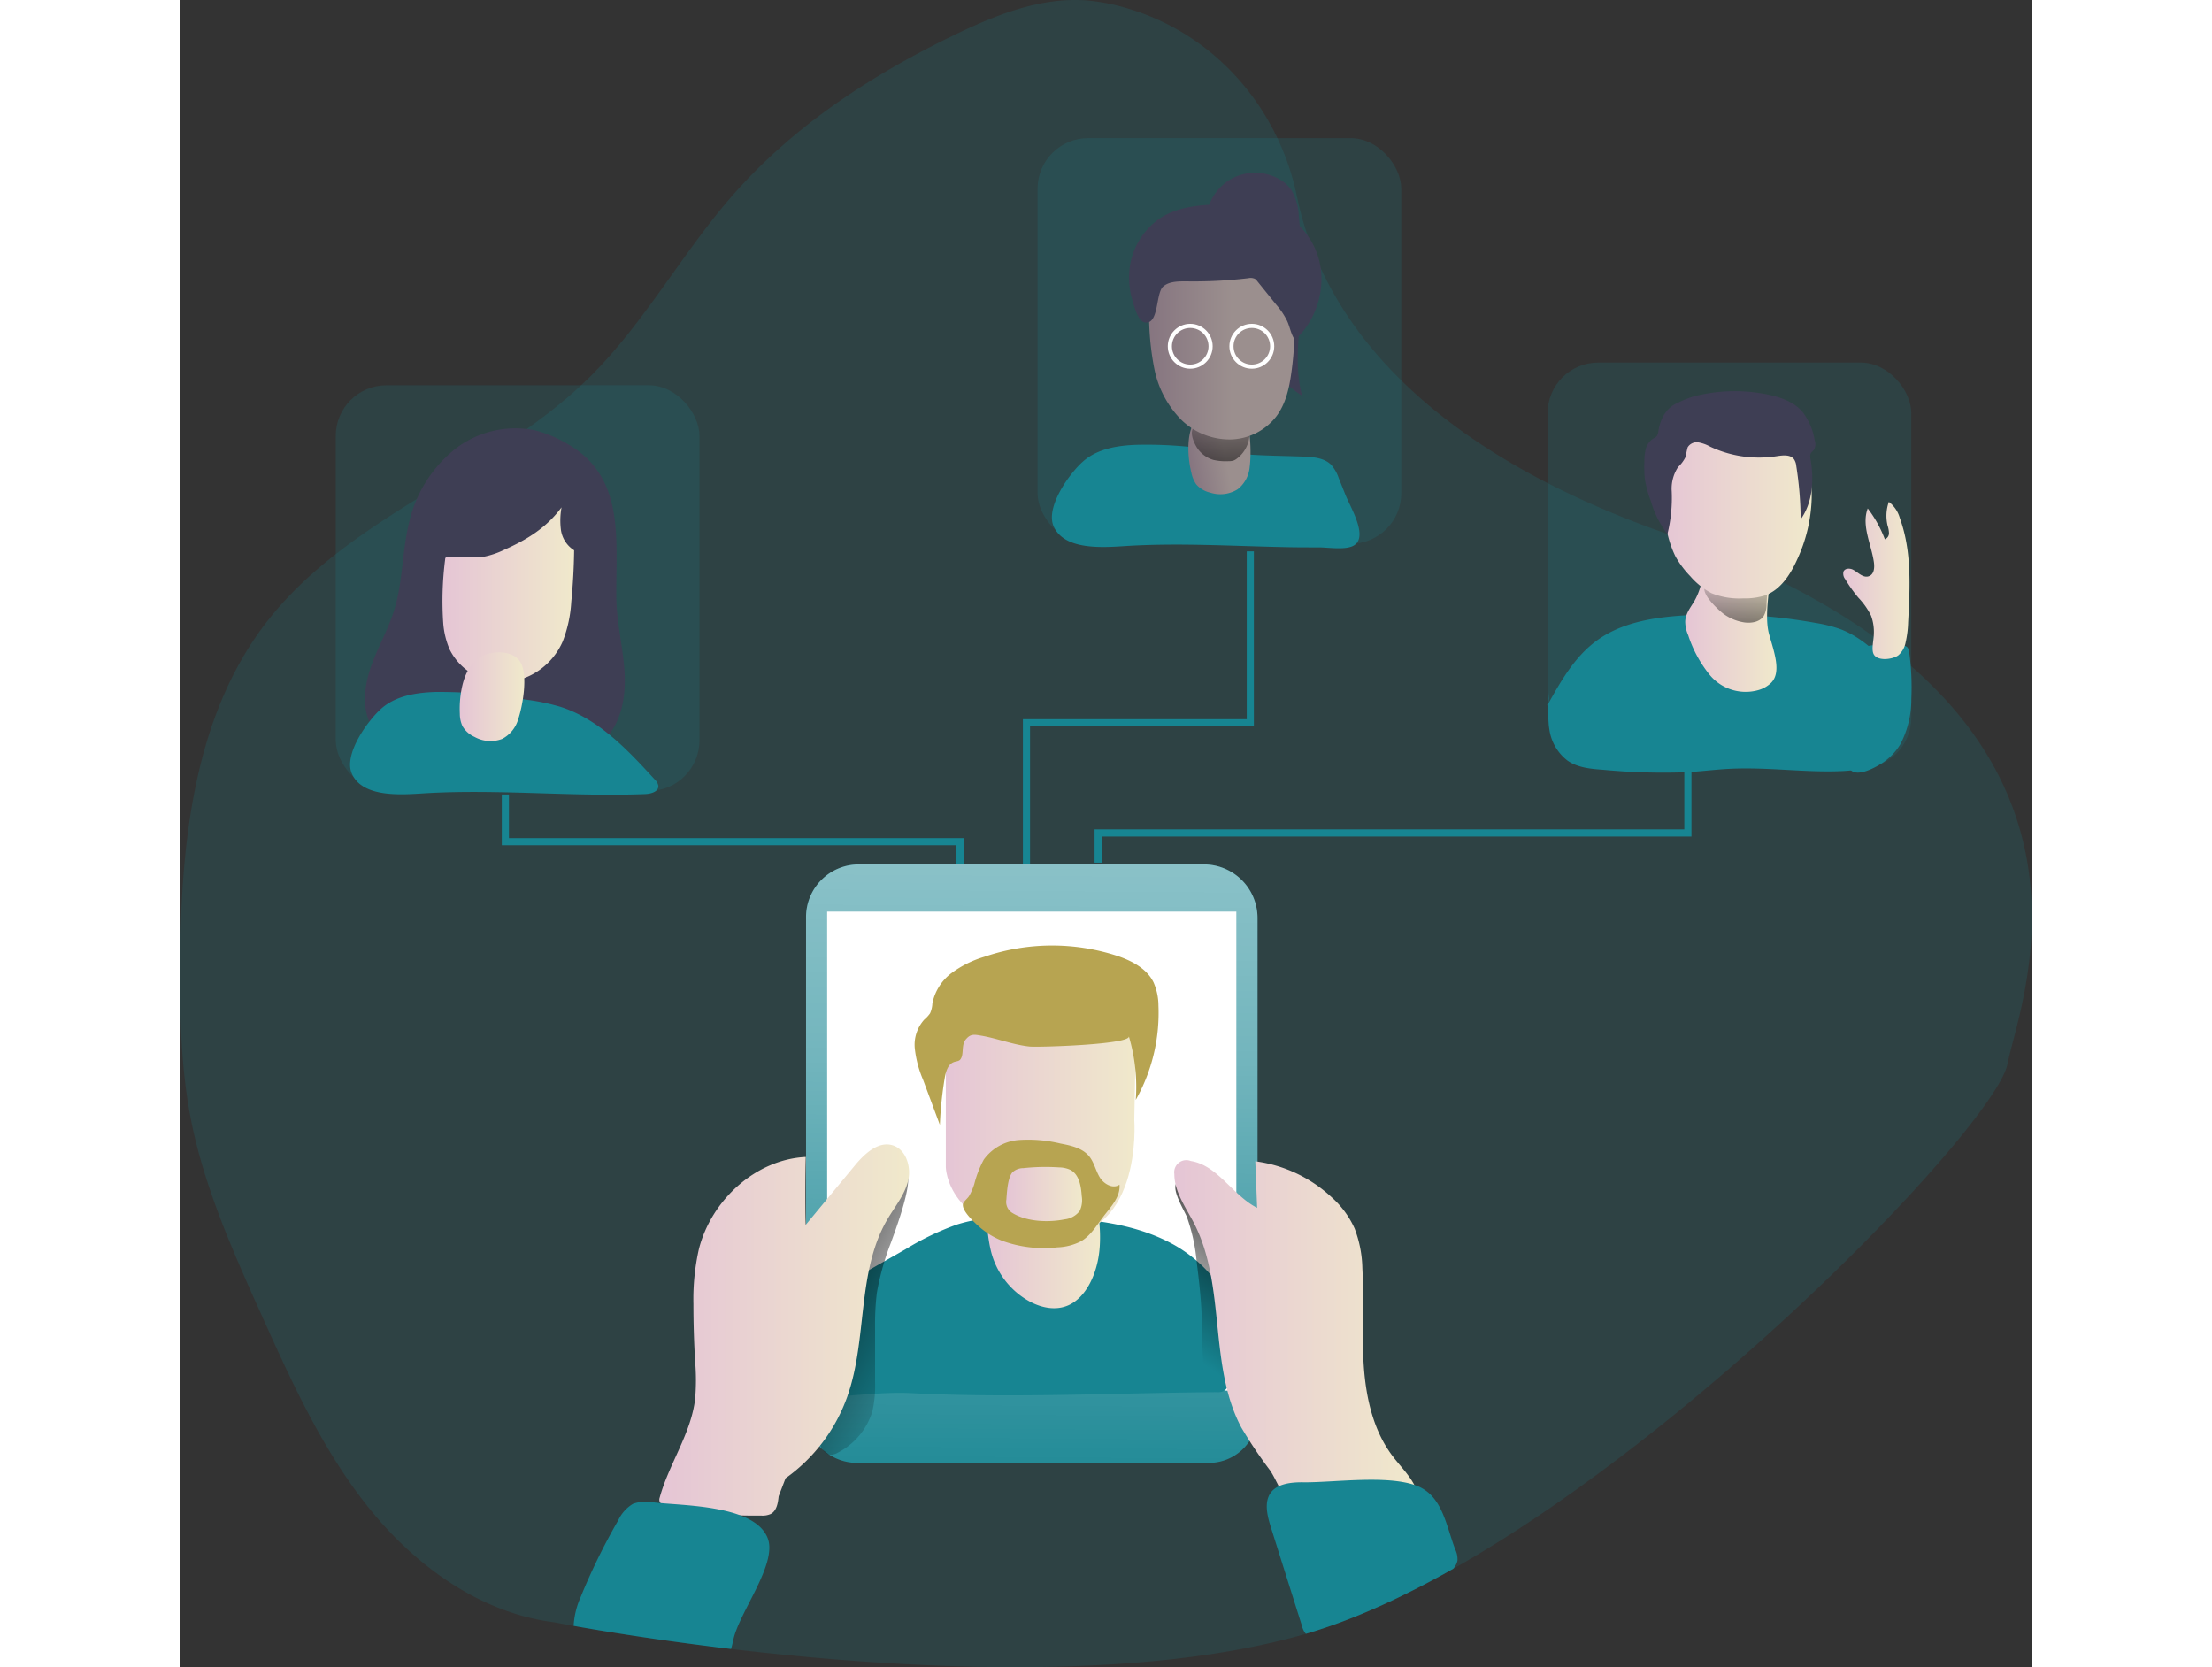 <svg id="Layer_1" data-name="Layer 1" xmlns="http://www.w3.org/2000/svg" xmlns:xlink="http://www.w3.org/1999/xlink" viewBox="0 0 376.4 338.87" width="406" height="306" class="illustration"><rect x="0" y="0" width="376.4" height="338.87" fill="#333333" stroke="none"/><defs><linearGradient id="linear-gradient" x1="363.66" y1="140.54" x2="382.2" y2="140.54" gradientUnits="userSpaceOnUse"><stop offset="0" stop-color="#e5c5d5"></stop><stop offset="0.42" stop-color="#ead4d1"></stop><stop offset="1" stop-color="#f0e9cb"></stop></linearGradient><linearGradient id="linear-gradient-2" x1="373.97" y1="130.06" x2="374.03" y2="155.23" gradientUnits="userSpaceOnUse"><stop offset="0" stop-opacity="0"></stop><stop offset="0.99"></stop></linearGradient><linearGradient id="linear-gradient-3" x1="358.42" y1="116.8" x2="389.33" y2="116.8" xlink:href="#linear-gradient"></linearGradient><linearGradient id="linear-gradient-4" x1="395.77" y1="132.8" x2="409.31" y2="132.8" xlink:href="#linear-gradient"></linearGradient><linearGradient id="linear-gradient-5" x1="111.04" y1="135.65" x2="137.83" y2="135.65" xlink:href="#linear-gradient"></linearGradient><linearGradient id="linear-gradient-6" x1="114.57" y1="156.41" x2="127.69" y2="156.41" xlink:href="#linear-gradient"></linearGradient><linearGradient id="linear-gradient-7" x1="1101.78" y1="437.2" x2="1114.89" y2="437.2" gradientTransform="translate(-902.51 -110.64) rotate(-11.04)" gradientUnits="userSpaceOnUse"><stop offset="0" stop-color="#867580"></stop><stop offset="0.57" stop-color="#9b8f8e"></stop></linearGradient><linearGradient id="linear-gradient-8" x1="269.11" y1="94.3" x2="269.7" y2="124.43" xlink:href="#linear-gradient-2"></linearGradient><linearGradient id="linear-gradient-9" x1="254.67" y1="84.18" x2="284.26" y2="84.18" gradientTransform="matrix(1, 0, 0, 1, 0, 0)" xlink:href="#linear-gradient-7"></linearGradient><linearGradient id="linear-gradient-10" x1="172.49" y1="317.19" x2="174.85" y2="2.37" gradientUnits="userSpaceOnUse"><stop offset="0.02" stop-color="#fff" stop-opacity="0"></stop><stop offset="0.32" stop-color="#fff" stop-opacity="0.39"></stop><stop offset="0.68" stop-color="#fff" stop-opacity="0.68"></stop><stop offset="1" stop-color="#fff"></stop></linearGradient><linearGradient id="linear-gradient-11" x1="262.37" y1="289.67" x2="285.06" y2="257.05" xlink:href="#linear-gradient-2"></linearGradient><linearGradient id="linear-gradient-12" x1="213.18" y1="290.12" x2="170.32" y2="266.8" xlink:href="#linear-gradient-2"></linearGradient><linearGradient id="linear-gradient-13" x1="155.13" y1="285.17" x2="205.92" y2="285.17" xlink:href="#linear-gradient"></linearGradient><linearGradient id="linear-gradient-14" x1="259.81" y1="286.07" x2="309.46" y2="286.07" xlink:href="#linear-gradient"></linearGradient><linearGradient id="linear-gradient-15" x1="221.6" y1="264.87" x2="244.73" y2="264.87" xlink:href="#linear-gradient"></linearGradient><linearGradient id="linear-gradient-16" x1="213.38" y1="243.04" x2="252.09" y2="243.04" xlink:href="#linear-gradient"></linearGradient><linearGradient id="linear-gradient-17" x1="225.68" y1="257.5" x2="241.05" y2="257.5" xlink:href="#linear-gradient"></linearGradient></defs><title>Team Meeting Online</title><path d="M429.17,231.09c-2.36,11.83-60.36,73-112.65,102.59h0c-10.37,5.86-20.51,10.48-29.95,13.22-34.71,10.05-83.73,7-116.83,3.07-14.66-1.74-26.2-3.65-32-4.69-2.62-.46-4.06-.74-4.06-.74-15-1.92-28.1-11.46-37.55-23.21S80.39,295.65,74.2,281.89C68.49,269.17,62.73,256.32,60,242.65c-2.05-10.3-2.32-20.86-2.27-31.35.13-24.56,2.59-50.71,17.64-70.11,17-21.86,46.19-30.42,65.81-49.93,11.05-11,18.59-25,28.85-36.73,12.37-14.14,28.44-24.62,45.38-32.76,8.3-4,17.24-7.53,26.43-6.89a39.73,39.73,0,0,1,8.52,1.65c17.7,5.22,30.65,20.14,34.4,38.22,4.43,21.41,21.39,49.69,75.28,68.59C457.05,157.37,432,216.91,429.17,231.09Z" transform="translate(-57.74 -14.81)" fill="#178592" opacity="0.18" style="isolation: isolate;"></path><rect x="277.96" y="73.69" width="73.93" height="82.46" rx="10.29" fill="#178592" opacity="0.18" style="isolation: isolate;"></rect><rect x="31.64" y="78.31" width="73.93" height="82.46" rx="10.29" fill="#178592" opacity="0.18" style="isolation: isolate;"></rect><path d="M335.63,158.22c2.69-4.86,5.52-9.87,10-13.16,5.05-3.72,11.55-4.76,17.8-5.16a110.76,110.76,0,0,1,26.78,1.53,28.24,28.24,0,0,1,4.95,1.24c3.93,1.47,7.14,4.38,10,7.49A13.44,13.44,0,0,1,407.8,154a13.67,13.67,0,0,1,.36,6.82c-.3,2.34-.74,4.78-2.17,6.66-2.33,3.1-6.61,3.89-10.48,4.06-7.6.33-15.2-.85-22.8-.46-2.83.14-5.66.5-8.49.68a129.85,129.85,0,0,1-17.19-.48c-2.5-.18-5.13-.41-7.21-1.82a9.67,9.67,0,0,1-3.77-6.46,28.48,28.48,0,0,1,.05-7.66" transform="translate(-57.74 -14.81)" fill="#178592"></path><path d="M367.17,132a13.22,13.22,0,0,1-1.65,5c-.76,1.29-1.78,2.51-1.85,4.13a7,7,0,0,0,.61,2.79,25,25,0,0,0,4.41,8.11,9.47,9.47,0,0,0,10,3,6.22,6.22,0,0,0,2.41-1.4c2.21-2.14.61-6.38-.36-9.84-1.26-4.49.73-11.1,0-13.85a6.59,6.59,0,0,0-1.65-3.23,4.2,4.2,0,0,0-3.52-.91c-3.89.49-7.5,3.78-9.2,8.38" transform="translate(-57.74 -14.81)" fill="url(#linear-gradient)"></path><path d="M375.62,141.31c1.46.22,3.18-.05,4-1.28a4.86,4.86,0,0,0,.58-2.44l.29-4.85a5.2,5.2,0,0,1-3,.77c-1.71.06-3.43.08-5.14.06-1.13,0-3.46-.56-4.43.21-1.61,1.29,2.62,5.15,3.65,5.88A9.64,9.64,0,0,0,375.62,141.31Z" transform="translate(-57.74 -14.81)" fill="url(#linear-gradient-2)"></path><path d="M360,122.93a21.15,21.15,0,0,0,1.7,5,19.4,19.4,0,0,0,3,4,14.71,14.71,0,0,0,4.3,3.44,15.06,15.06,0,0,0,6.5,1.06,13.23,13.23,0,0,0,4.43-.61c3.1-1.13,5.08-4.17,6.45-7.18a31.64,31.64,0,0,0,3-12.59,23.38,23.38,0,0,0-3.24-12.45,13.09,13.09,0,0,0-4.72-4.8,15.48,15.48,0,0,0-7.52-1.54,16.86,16.86,0,0,0-4.8.55,15.45,15.45,0,0,0-6.44,4.17,13.88,13.88,0,0,0-2.68,3.56C357.24,110.91,358.7,117.36,360,122.93Z" transform="translate(-57.74 -14.81)" fill="url(#linear-gradient-3)"></path><path d="M360.93,114.74a30.45,30.45,0,0,1-.87,8.61,19.91,19.91,0,0,1-3.42-6.84,22,22,0,0,1-1.14-4.11,22.45,22.45,0,0,1-.13-3.67,10.81,10.81,0,0,1,.27-2.61A3.62,3.62,0,0,1,357.1,104a2.91,2.91,0,0,0,.79-.54,2.2,2.2,0,0,0,.33-1c.32-2.33,1.53-4.7,3.68-5.65a21.75,21.75,0,0,1,3.62-1.46A33.35,33.35,0,0,1,380.46,95c2.64.55,5.35,1.51,7.09,3.57a12.85,12.85,0,0,1,2.43,5.71,2.3,2.3,0,0,1-.17,2,4.77,4.77,0,0,0-.61.66,1.65,1.65,0,0,0-.06,1.14c.72,4.2.49,8.82-2,12.29a72.66,72.66,0,0,0-.89-10.82,3,3,0,0,0-.46-1.39c-.74-1-2.26-.82-3.5-.63a23.31,23.31,0,0,1-13.52-1.92,7.7,7.7,0,0,0-2.41-.88,2.16,2.16,0,0,0-2.19,1,12.62,12.62,0,0,0-.37,1.85,7.08,7.08,0,0,1-1.57,2.15A8,8,0,0,0,360.93,114.74Z" transform="translate(-57.74 -14.81)" fill="#3e3e54"></path><path d="M398.67,150.07a4.4,4.4,0,0,1,.82-3.24,4.08,4.08,0,0,1,2.63-.86,38.87,38.87,0,0,1,5.71.05,1.72,1.72,0,0,1,.9.26,1.7,1.7,0,0,1,.48,1.16,53.18,53.18,0,0,1,.42,9.44,19.54,19.54,0,0,1-2.22,9.18,12,12,0,0,1-4.1,4.1c-1.27.78-4,2.2-5.52,1.5-1.78-.81-.67-3.62-.43-5q.66-3.85,1-7.76C398.6,156,398.7,153,398.67,150.07Z" transform="translate(-57.74 -14.81)" fill="#178592"></path><path d="M401.43,139.92a14.78,14.78,0,0,0-2.55-3.61,28.58,28.58,0,0,1-2.68-3.77,1.77,1.77,0,0,1-.35-1.57c.32-.71,1.37-.69,2-.33,1,.56,2,1.68,3.12,1.3s1.21-1.77,1.05-2.87c-.53-3.68-2.57-7.44-1.25-10.92a24.51,24.51,0,0,1,3.48,6.27,1.33,1.33,0,0,0,.84-1.24,5.72,5.72,0,0,0-.29-1.57,8.42,8.42,0,0,1,.26-4.79,6.18,6.18,0,0,1,2.24,3.31c2.44,6.7,2.07,14.05,1.68,21.17a20.8,20.8,0,0,1-.51,4.09A4.56,4.56,0,0,1,407,148c-1.19.89-4.49,1.3-5.1-.4-.37-1,.1-2.8.11-3.89A9.44,9.44,0,0,0,401.43,139.92Z" transform="translate(-57.74 -14.81)" fill="url(#linear-gradient-4)"></path><path d="M136.4,105A25.43,25.43,0,0,0,130,102.3a19.93,19.93,0,0,0-16.55,3.93,26.71,26.71,0,0,0-9.13,14.65c-1.48,5.9-1.27,12.17-3.08,18-1.2,3.83-3.23,7.34-4.59,11.11s-2,8.07-.36,11.73,5.24,6,9.06,7.14,7.85,1.08,11.82,1.05l9.66-.08c6.13,0,13-.37,17.24-4.75,3.48-3.55,4.34-8.95,4-13.91s-1.59-9.85-1.66-14.82C146.29,124.52,148.3,111.68,136.4,105Z" transform="translate(-57.74 -14.81)" fill="#3e3e54"></path><path d="M98.63,158.84c2.93-2.6,7.09-3.26,11-3.39A101.14,101.14,0,0,1,127.91,157a44.94,44.94,0,0,1,7.1,1.46c7.8,2.48,13.7,8.76,19.22,14.8a2.34,2.34,0,0,1,.72,1.27c.08,1.18-1.48,1.64-2.66,1.68-14.69.57-29.42-1-44.1-.2-4.46.24-13.17,1.28-15.52-3.91C90.89,168.15,95.89,161.28,98.63,158.84Z" transform="translate(-57.74 -14.81)" fill="#178592"></path><path d="M123.64,126.55a17.26,17.26,0,0,1-4.17,1.42c-2.4.4-4.86-.16-7.29,0a.71.71,0,0,0-.41.12.65.65,0,0,0-.16.45,66.21,66.21,0,0,0-.38,13,16.63,16.63,0,0,0,1.31,5.3,12.09,12.09,0,0,0,11.91,6.6,13.9,13.9,0,0,0,11.08-8.3,26.42,26.42,0,0,0,1.72-8c.34-3.49.54-7,.58-10.48a5.86,5.86,0,0,1-2.7-4.3,15,15,0,0,1,.14-4.43C132.27,122,128.31,124.48,123.64,126.55Z" transform="translate(-57.74 -14.81)" fill="url(#linear-gradient-5)"></path><path d="M126.46,161a6.52,6.52,0,0,1-3.26,4,6.68,6.68,0,0,1-5.63-.42,5.3,5.3,0,0,1-2.43-2.17,6,6,0,0,1-.54-2.52,21,21,0,0,1,.33-4.88c.44-2.41,1.39-4.87,3.35-6.35,2.17-1.64,7-1.94,8.62.72S127.36,158.36,126.46,161Z" transform="translate(-57.74 -14.81)" fill="url(#linear-gradient-6)"></path><rect x="174.29" y="28.07" width="73.93" height="82.46" rx="10.29" fill="#178592" opacity="0.18" style="isolation: isolate;"></rect><path d="M241.28,108.6c2.93-2.6,7.09-3.26,11-3.38a86.47,86.47,0,0,1,17.15,1.34c5.46.93,11.13.83,16.68,1.06,2,.08,4.23.26,5.63,1.7a8,8,0,0,1,1.51,2.68l1.41,3.51c1,2.48,4.72,8.52,1.56,10.23-1.68.91-5.2.32-7.08.33-2.51,0-5,0-7.54-.07-10.25-.22-20.51-.83-30.76-.26-4.46.25-13.17,1.28-15.52-3.9C233.54,117.91,238.54,111,241.28,108.6Z" transform="translate(-57.74 -14.81)" fill="#178592"></path><path d="M270.91,51.46a10,10,0,0,1,10-.38,7.41,7.41,0,0,1,2.7,2.33,11.44,11.44,0,0,1,1.52,5.31,110,110,0,0,1,.37,19.12c-.39,5.82-1.23,11.78.3,17.41a28,28,0,0,1-9.28-10.06,68.47,68.47,0,0,1-5.33-12.74c-1.35-4.08-2.37-8.26-4.15-12.16C265.57,57.08,268.22,53.18,270.91,51.46Z" transform="translate(-57.74 -14.81)" fill="#3e3e54"></path><path d="M275.14,109.76a6.49,6.49,0,0,1-2.44,4.5,6.64,6.64,0,0,1-5.61.67,5.27,5.27,0,0,1-2.8-1.66,6.26,6.26,0,0,1-1-2.37,21.47,21.47,0,0,1-.61-4.85c0-2.45.44-5,2.07-6.87,1.83-2,6.48-3.25,8.6-1S275.51,107,275.14,109.76Z" transform="translate(-57.74 -14.81)" fill="url(#linear-gradient-7)"></path><path d="M264.43,105.8a5.94,5.94,0,0,0,3.38,2.5,11.47,11.47,0,0,0,3,.25,3.67,3.67,0,0,0,1-.11,2.63,2.63,0,0,0,.73-.41,6.4,6.4,0,0,0,2.51-6c0-.22-4.09-.5-4.5-.54a41.46,41.46,0,0,0-4.59-.2c-.88,0-2.17-.09-2.49.95S263.86,104.9,264.43,105.8Z" transform="translate(-57.74 -14.81)" fill="url(#linear-gradient-8)"></path><path d="M254.7,77.85a56.91,56.91,0,0,0,1.08,12,20.36,20.36,0,0,0,5.65,10.47,14.11,14.11,0,0,0,9.85,3.81,12.09,12.09,0,0,0,9.32-4.74c1.86-2.5,2.58-5.65,3-8.73a62.66,62.66,0,0,0,.23-16.13,12.56,12.56,0,0,0-1.1-4.37A10.82,10.82,0,0,0,277,65.53a21.06,21.06,0,0,0-11.85-.87c-8.91,1.68-9.73,8.07-10.3,8.41A29.61,29.61,0,0,0,254.7,77.85Z" transform="translate(-57.74 -14.81)" fill="url(#linear-gradient-9)"></path><path d="M250.66,70.26A14.41,14.41,0,0,1,257,59.12c3.69-2.36,8.28-2.71,12.65-2.78,4.6-.08,9.45.13,13.36,2.56a15.09,15.09,0,0,1,6.72,12.84,17.08,17.08,0,0,1-5.38,12.19c-.8-1.13-1-2.56-1.56-3.82a15.05,15.05,0,0,0-2.22-3.34L276.72,72a2.24,2.24,0,0,0-.51-.51,2.13,2.13,0,0,0-1.35-.13A93.91,93.91,0,0,1,262.2,72c-1.64,0-3.47,0-4.67,1.08-1.52,1.44-.81,7.7-3.66,7.28-1.4-.2-2.12-3.06-2.47-4.19A16.38,16.38,0,0,1,250.66,70.26Z" transform="translate(-57.74 -14.81)" fill="#3e3e54"></path><circle cx="205.32" cy="70.38" r="4.14" fill="none" stroke="#fff" stroke-miterlimit="10" stroke-width="0.84"></circle><circle cx="217.84" cy="70.38" r="4.14" fill="none" stroke="#fff" stroke-miterlimit="10" stroke-width="0.84"></circle><polygon points="172.76 177.47 171.31 177.47 171.31 146.18 216.81 146.18 216.81 112.07 218.26 112.07 218.26 147.63 172.76 147.63 172.76 177.47" fill="#178592"></polygon><polygon points="187.34 175.34 185.88 175.34 185.88 168.57 305.75 168.57 305.75 156.99 307.2 156.99 307.2 170.03 187.34 170.03 187.34 175.34" fill="#178592"></polygon><polygon points="159.25 177.12 157.8 177.12 157.8 171.8 65.39 171.8 65.39 161.48 66.84 161.48 66.84 170.35 159.25 170.35 159.25 177.12" fill="#178592"></polygon><path d="M137.93,175.7h70.14A10.89,10.89,0,0,1,219,186.58V287.46a9.88,9.88,0,0,1-9.88,9.88H137.6A10.37,10.37,0,0,1,127.23,287V186.4A10.7,10.7,0,0,1,137.93,175.7Z" fill="#178592"></path><path d="M137.93,175.7h70.14A10.89,10.89,0,0,1,219,186.58V287.46a9.88,9.88,0,0,1-9.88,9.88H137.6A10.37,10.37,0,0,1,127.23,287V186.4A10.7,10.7,0,0,1,137.93,175.7Z" fill="url(#linear-gradient-10)"></path><rect x="131.52" y="185.29" width="83.17" height="97.36" fill="#fff"></rect><path d="M195.82,274.07l9.4-5.36a55,55,0,0,1,10.41-5c5.49-1.75,11.37-1.73,17.12-1.54,9.08.3,18.45,1.09,26.47,5.36s14.37,12.85,13.39,21.88a29.53,29.53,0,0,1-1.72,6.66,2.73,2.73,0,0,1-.87,1.4,2.66,2.66,0,0,1-1.53.31c-20.66.13-41.32,1.26-62,.2-5.44-.28-10.86.47-16.31.71-.71,0-.76-15.57-.67-16.79C189.88,277.78,192.3,276.08,195.82,274.07Z" transform="translate(-57.74 -14.81)" fill="#178592"></path><path d="M262.38,262.16a37.2,37.2,0,0,1,2,9.19c.44,3.54.85,7.09,1,10.66.22,4.77,0,9.58.85,14.29s2.82,9.42,6.6,12.34a2,2,0,0,0,1.72.57c.65-.2.94-.95,1.12-1.61,2.25-8.51-.2-17.44-1.38-26.16A112.58,112.58,0,0,0,272.6,270a35.18,35.18,0,0,0-2.75-7.53,17.47,17.47,0,0,0-3.74-5.25c-.93-.84-4.62-3.46-5.79-2.06S261.85,260.84,262.38,262.16Z" transform="translate(-57.74 -14.81)" fill="url(#linear-gradient-11)"></path><path d="M199.36,277.63a53.6,53.6,0,0,0-.36,7.06l0,11a23.33,23.33,0,0,1-.55,6,14,14,0,0,1-7,8.37,3,3,0,0,1-1.37.44c-1.19,0-2-1.25-2.4-2.36-2.5-6.21-2.78-13.06-2.64-19.74s.68-13.41-.31-20a4.88,4.88,0,0,1,.09-2.71A4.61,4.61,0,0,1,187,263.8l10.33-5.5c2.07-1.11,6.8-8.43,8.22-5.11,1.07,2.48-2.47,11.82-3.31,14.17A53.23,53.23,0,0,0,199.36,277.63Z" transform="translate(-57.74 -14.81)" fill="url(#linear-gradient-12)"></path><path d="M180.81,315.28a34.6,34.6,0,0,0,12.58-16.7c4.09-11.66,1.87-25.28,8.12-35.94,1.5-2.56,3.49-4.92,4.2-7.8s-.44-6.56-3.32-7.29-5.6,1.85-7.54,4.2l-9.93,12c-.12-1-.12-10.59,0-13.78-10.21.5-19.19,8.78-21.72,18.69a46.2,46.2,0,0,0-1.12,11.2c0,3.9.12,7.81.35,11.71a44.39,44.39,0,0,1,0,7.56c-.83,7.09-5.32,13.2-7.21,20.08a1.3,1.3,0,0,0,0,.87,1.33,1.33,0,0,0,.62.55c2.93,1.56,6.35,1.86,9.67,2s6.9.26,10.36.23a4.06,4.06,0,0,0,1.93-.33c1.2-.64,1.47-2.22,1.6-3.58" transform="translate(-57.74 -14.81)" fill="url(#linear-gradient-13)"></path><path d="M273.43,304.93c-6.69-12.63-3.05-28.79-9.6-41.49-1.67-3.23-4-6.38-4-10a2.46,2.46,0,0,1,3.34-2.65c5.51.88,8.51,7,13.49,9.52l-.37-9.46a28.16,28.16,0,0,1,15.57,7.36,18.87,18.87,0,0,1,4.62,6.31,24.06,24.06,0,0,1,1.57,8.12c.37,6.61-.17,13.26.29,19.86s2,13.38,6.11,18.6c2.21,2.83,5.27,5.63,5,9.2a1.2,1.2,0,0,1-.25.76,1.35,1.35,0,0,1-1,.29q-5.9.06-11.79-.09c-3.26-.09-9.39.8-12.34-.56-2.11-1-3.37-5-4.82-7.08A90.79,90.79,0,0,1,273.43,304.93Z" transform="translate(-57.74 -14.81)" fill="url(#linear-gradient-14)"></path><path d="M222.53,269a16.08,16.08,0,0,0,8.05,10.43c2.44,1.26,5.24,1.79,7.73.68,3.61-1.61,5.81-6.38,6.29-11.12s-.44-9.5-1.36-14.13a7.25,7.25,0,0,0-1.45-3.7,4.35,4.35,0,0,0-2.12-1.06c-4.24-1.12-12.95-2.23-16.35,2.18C220.73,255.61,221.58,265.08,222.53,269Z" transform="translate(-57.74 -14.81)" fill="url(#linear-gradient-15)"></path><path d="M213.38,223.77v28.3s.19,12.57,20.23,14.15,18.08-23.78,18.08-23.78l.4-21S218.29,216.5,213.38,223.77Z" transform="translate(-57.74 -14.81)" fill="url(#linear-gradient-16)"></path><path d="M216.33,230.15c-.28.37-.83.37-1.27.52-1.23.41-1.67,1.9-1.89,3.18a77,77,0,0,0-1,9.59l-3.41-9.15a22.45,22.45,0,0,1-1.67-6.24,7.63,7.63,0,0,1,1.91-6,6.8,6.8,0,0,0,1.18-1.28,5.53,5.53,0,0,0,.47-2,10.18,10.18,0,0,1,3.88-6.17,21.47,21.47,0,0,1,6.65-3.31,42.64,42.64,0,0,1,27.18-.15c2.91,1,5.88,2.57,7.24,5.33a11.83,11.83,0,0,1,1,4.72,36,36,0,0,1-4.61,19.18,36.06,36.06,0,0,0-1.41-12.94c.51,1.69-18.57,2.29-20.24,2.09-3.42-.39-6.56-1.67-9.9-2.23-1.24-.21-2-.34-2.87.64C216.4,227.12,217.17,229.08,216.33,230.15Z" transform="translate(-57.74 -14.81)" fill="#b7a451"></path><path d="M221.09,250.52a9.7,9.7,0,0,1,7.18-4,28.18,28.18,0,0,1,8.42.72c2.15.41,4.48.92,5.85,2.62,1,1.24,1.31,2.9,2.14,4.26s2.69,2.41,4,1.48c.22,2.39-1.64,4.38-3.11,6.27s-2.67,4.05-4.72,5.24a11.4,11.4,0,0,1-4.78,1.23A24.76,24.76,0,0,1,224.82,267a15.89,15.89,0,0,1-4.62-2.82c-.92-.81-3.43-3.11-3.35-4.48,0-.59.89-1.21,1.24-1.76a11.87,11.87,0,0,0,1.08-2.48A21.79,21.79,0,0,1,221.09,250.52Z" transform="translate(-57.74 -14.81)" fill="#b7a451"></path><path d="M226.89,253.12a3.2,3.2,0,0,1,2.25-.88,41.82,41.82,0,0,1,7.25-.15,5.63,5.63,0,0,1,2.37.53c1.77,1,2.11,3.31,2.25,5.31a5.08,5.08,0,0,1-.41,3,4.45,4.45,0,0,1-3.08,1.72c-3.25.65-7.61.51-10.54-1.26a2.63,2.63,0,0,1-1.29-2.76C225.8,257.16,225.94,254.3,226.89,253.12Z" transform="translate(-57.74 -14.81)" fill="url(#linear-gradient-17)"></path><path d="M170.2,348.07c-.14.62-.28,1.27-.47,1.9-14.66-1.74-26.2-3.65-32-4.69a16.56,16.56,0,0,1,1.41-5.82,127.34,127.34,0,0,1,7.64-15.61,7.71,7.71,0,0,1,3-3.37,8,8,0,0,1,4.31-.29c5.79.69,20.36.47,23.06,7.2C179.27,332.56,171.4,342.49,170.2,348.07Z" transform="translate(-57.74 -14.81)" fill="#178592"></path><path d="M317.38,332a3.62,3.62,0,0,1-.86,1.67h0c-10.37,5.86-20.51,10.48-29.95,13.22a3.54,3.54,0,0,1-.77-1.52q-3.19-10.11-6.38-20.24c-.71-2.28-1.37-5,0-6.91s4.4-2.18,6.91-2.12c6.31,0,16.68-1.5,22.59.63,5.36,1.94,6.07,7.89,8,13A4.54,4.54,0,0,1,317.38,332Z" transform="translate(-57.74 -14.81)" fill="#178592"></path></svg>